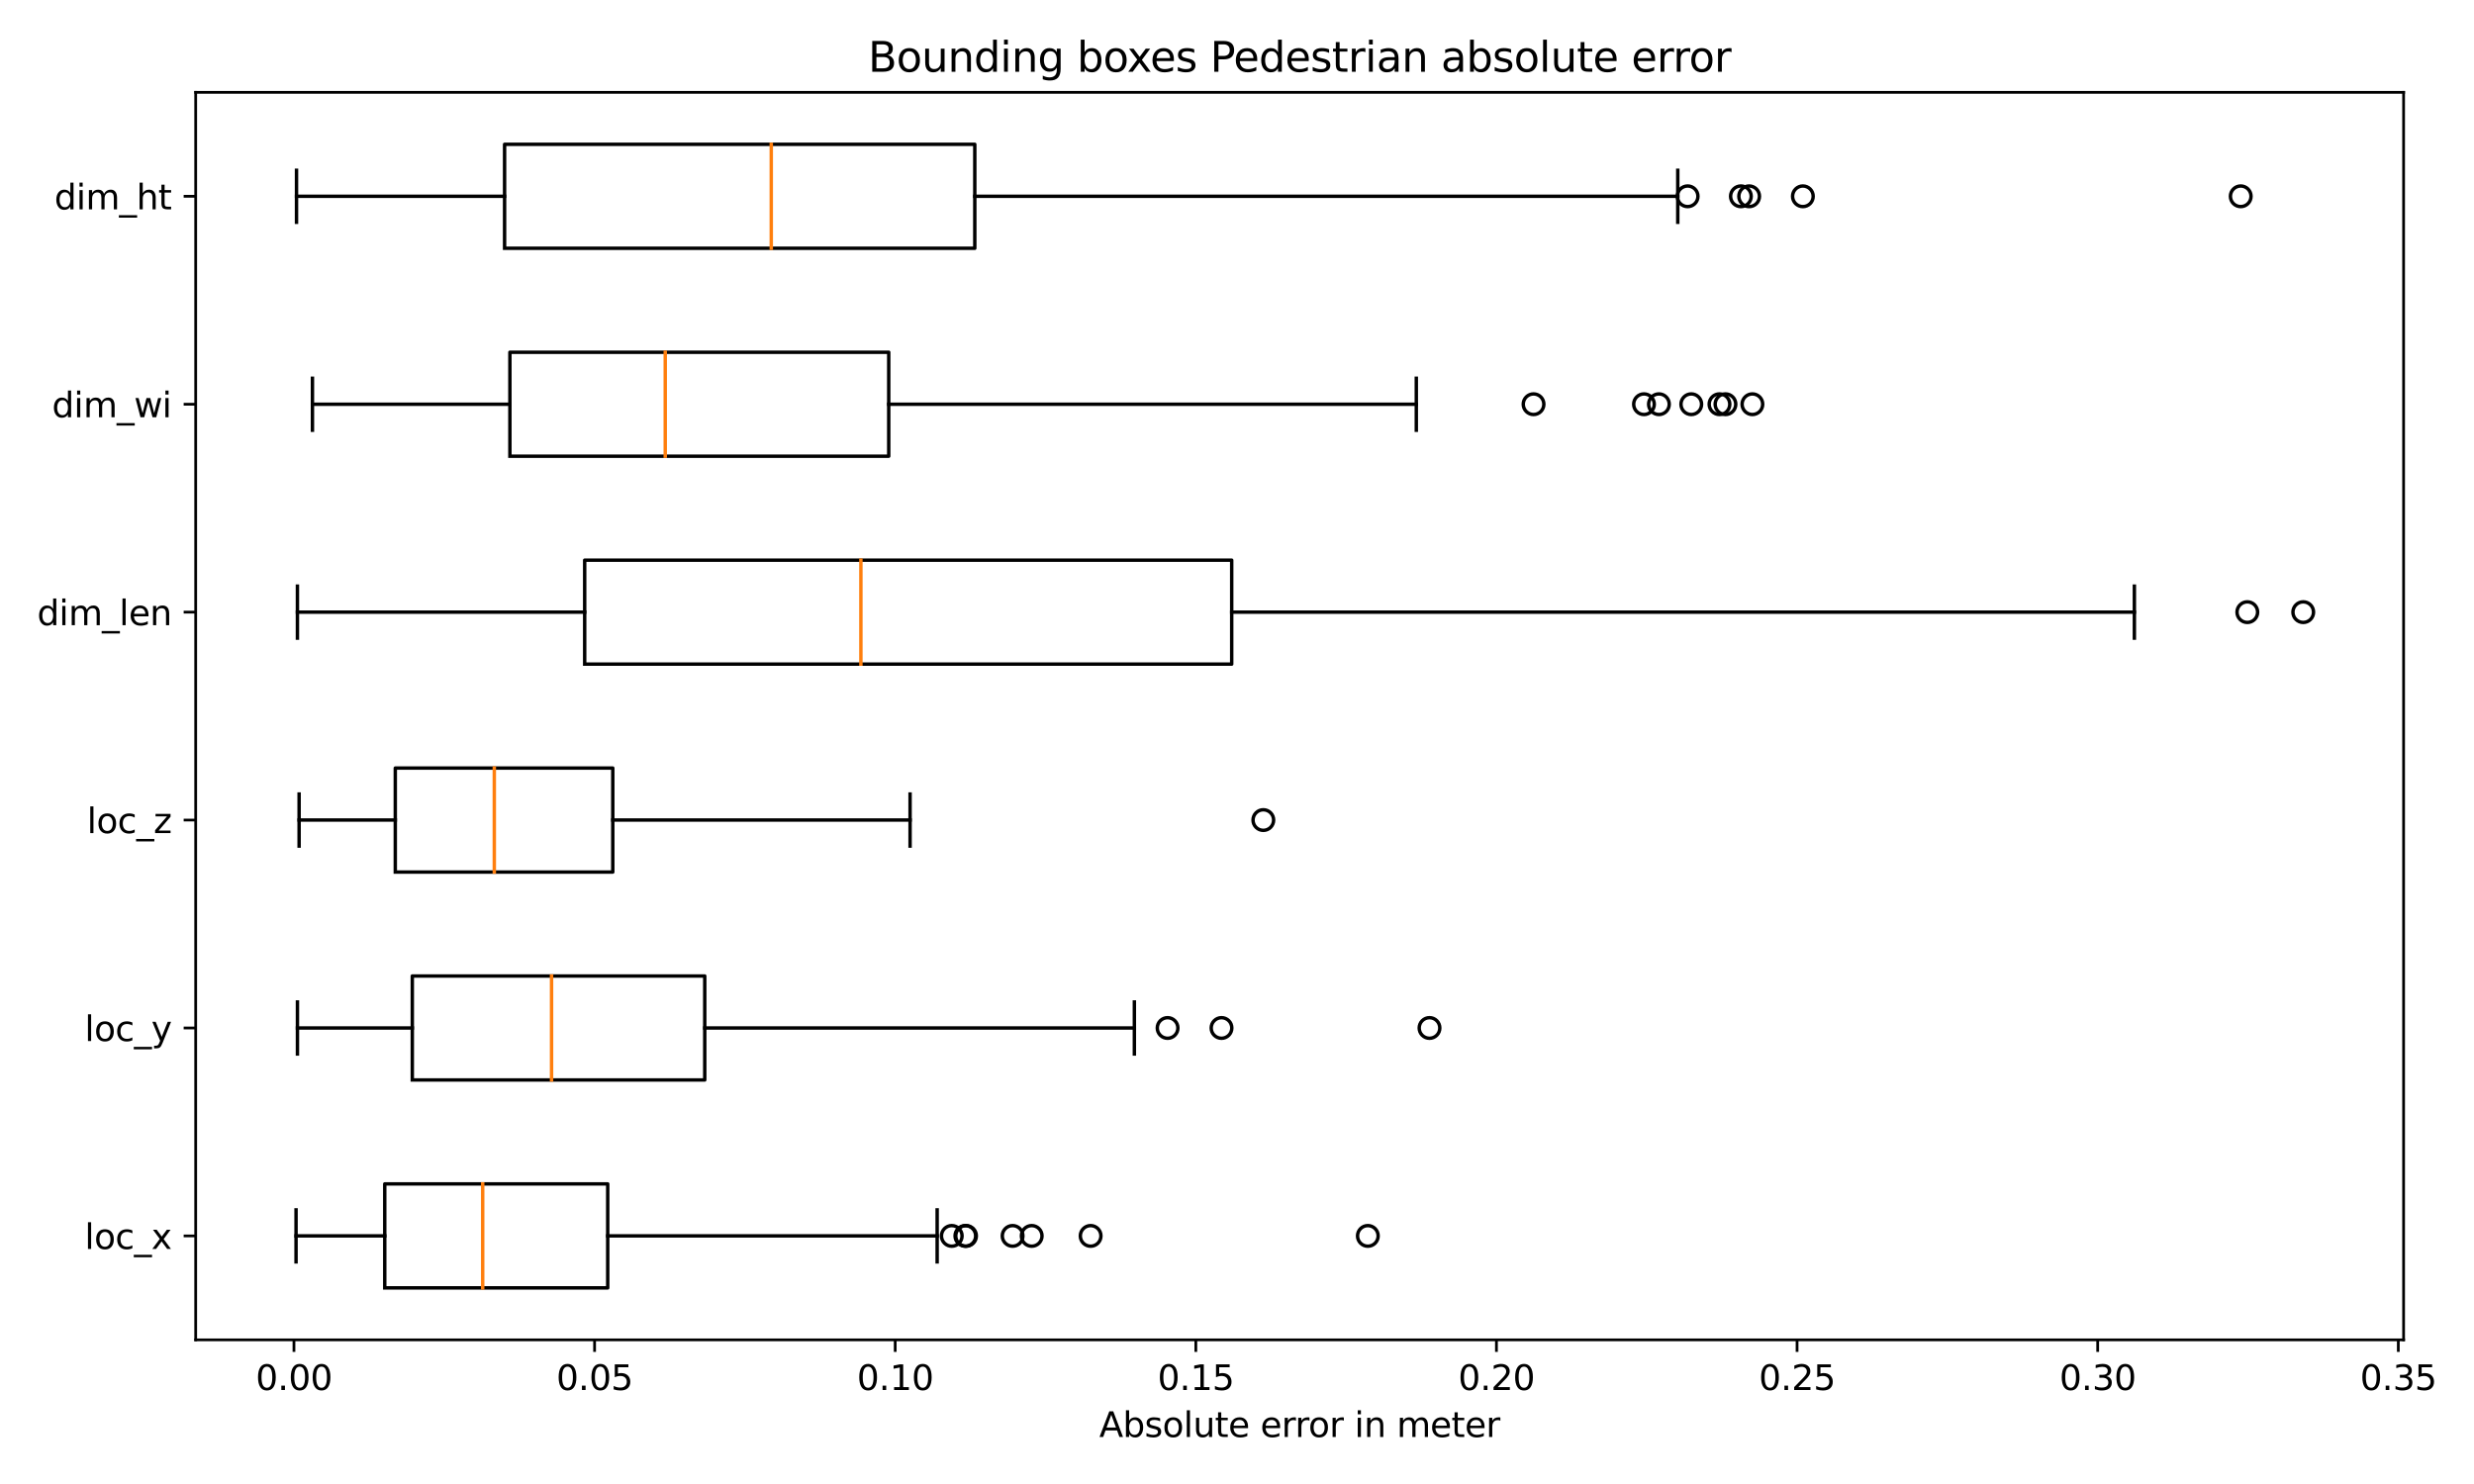 <?xml version="1.0" encoding="utf-8" standalone="no"?>
<!DOCTYPE svg PUBLIC "-//W3C//DTD SVG 1.1//EN"
  "http://www.w3.org/Graphics/SVG/1.1/DTD/svg11.dtd">
<svg xmlns:xlink="http://www.w3.org/1999/xlink" width="720pt" height="432pt" viewBox="0 0 720 432" xmlns="http://www.w3.org/2000/svg" version="1.1">
 <defs>
  <style type="text/css">*{stroke-linejoin: round; stroke-linecap: butt}</style>
 </defs>
 <g id="figure_1">
  <g id="patch_1">
   <path d="M 0 432 
L 720 432 
L 720 0 
L 0 0 
z
" style="fill: #ffffff"/>
  </g>
  <g id="axes_1">
   <g id="patch_2">
    <path d="M 56.95 390.04 
L 699.51 390.04 
L 699.51 26.88 
L 56.95 26.88 
z
" style="fill: #ffffff"/>
   </g>
   <g id="matplotlib.axis_1">
    <g id="xtick_1">
     <g id="line2d_1">
      <defs>
       <path id="m8a8ed4c8f0" d="M 0 0 
L 0 3.5 
" style="stroke: #000000; stroke-width: 0.8"/>
      </defs>
      <g>
       <use xlink:href="#m8a8ed4c8f0" x="85.548" y="390.04" style="stroke: #000000; stroke-width: 0.8"/>
      </g>
     </g>
     <g id="text_1">
      <!-- 0.00 -->
      <g transform="translate(74.416 404.638)scale(0.1 -0.1)">
       <defs>
        <path id="DejaVuSans-30" d="M 2034 4250 
Q 1547 4250 1301 3770 
Q 1056 3291 1056 2328 
Q 1056 1369 1301 889 
Q 1547 409 2034 409 
Q 2525 409 2770 889 
Q 3016 1369 3016 2328 
Q 3016 3291 2770 3770 
Q 2525 4250 2034 4250 
z
M 2034 4750 
Q 2819 4750 3233 4129 
Q 3647 3509 3647 2328 
Q 3647 1150 3233 529 
Q 2819 -91 2034 -91 
Q 1250 -91 836 529 
Q 422 1150 422 2328 
Q 422 3509 836 4129 
Q 1250 4750 2034 4750 
z
" transform="scale(0.016)"/>
        <path id="DejaVuSans-2e" d="M 684 794 
L 1344 794 
L 1344 0 
L 684 0 
L 684 794 
z
" transform="scale(0.016)"/>
       </defs>
       <use xlink:href="#DejaVuSans-30"/>
       <use xlink:href="#DejaVuSans-2e" x="63.623"/>
       <use xlink:href="#DejaVuSans-30" x="95.41"/>
       <use xlink:href="#DejaVuSans-30" x="159.033"/>
      </g>
     </g>
    </g>
    <g id="xtick_2">
     <g id="line2d_2">
      <g>
       <use xlink:href="#m8a8ed4c8f0" x="173.038" y="390.04" style="stroke: #000000; stroke-width: 0.8"/>
      </g>
     </g>
     <g id="text_2">
      <!-- 0.05 -->
      <g transform="translate(161.905 404.638)scale(0.1 -0.1)">
       <defs>
        <path id="DejaVuSans-35" d="M 691 4666 
L 3169 4666 
L 3169 4134 
L 1269 4134 
L 1269 2991 
Q 1406 3038 1543 3061 
Q 1681 3084 1819 3084 
Q 2600 3084 3056 2656 
Q 3513 2228 3513 1497 
Q 3513 744 3044 326 
Q 2575 -91 1722 -91 
Q 1428 -91 1123 -41 
Q 819 9 494 109 
L 494 744 
Q 775 591 1075 516 
Q 1375 441 1709 441 
Q 2250 441 2565 725 
Q 2881 1009 2881 1497 
Q 2881 1984 2565 2268 
Q 2250 2553 1709 2553 
Q 1456 2553 1204 2497 
Q 953 2441 691 2322 
L 691 4666 
z
" transform="scale(0.016)"/>
       </defs>
       <use xlink:href="#DejaVuSans-30"/>
       <use xlink:href="#DejaVuSans-2e" x="63.623"/>
       <use xlink:href="#DejaVuSans-30" x="95.41"/>
       <use xlink:href="#DejaVuSans-35" x="159.033"/>
      </g>
     </g>
    </g>
    <g id="xtick_3">
     <g id="line2d_3">
      <g>
       <use xlink:href="#m8a8ed4c8f0" x="260.527" y="390.04" style="stroke: #000000; stroke-width: 0.8"/>
      </g>
     </g>
     <g id="text_3">
      <!-- 0.10 -->
      <g transform="translate(249.394 404.638)scale(0.1 -0.1)">
       <defs>
        <path id="DejaVuSans-31" d="M 794 531 
L 1825 531 
L 1825 4091 
L 703 3866 
L 703 4441 
L 1819 4666 
L 2450 4666 
L 2450 531 
L 3481 531 
L 3481 0 
L 794 0 
L 794 531 
z
" transform="scale(0.016)"/>
       </defs>
       <use xlink:href="#DejaVuSans-30"/>
       <use xlink:href="#DejaVuSans-2e" x="63.623"/>
       <use xlink:href="#DejaVuSans-31" x="95.41"/>
       <use xlink:href="#DejaVuSans-30" x="159.033"/>
      </g>
     </g>
    </g>
    <g id="xtick_4">
     <g id="line2d_4">
      <g>
       <use xlink:href="#m8a8ed4c8f0" x="348.016" y="390.04" style="stroke: #000000; stroke-width: 0.8"/>
      </g>
     </g>
     <g id="text_4">
      <!-- 0.15 -->
      <g transform="translate(336.883 404.638)scale(0.1 -0.1)">
       <use xlink:href="#DejaVuSans-30"/>
       <use xlink:href="#DejaVuSans-2e" x="63.623"/>
       <use xlink:href="#DejaVuSans-31" x="95.41"/>
       <use xlink:href="#DejaVuSans-35" x="159.033"/>
      </g>
     </g>
    </g>
    <g id="xtick_5">
     <g id="line2d_5">
      <g>
       <use xlink:href="#m8a8ed4c8f0" x="435.505" y="390.04" style="stroke: #000000; stroke-width: 0.8"/>
      </g>
     </g>
     <g id="text_5">
      <!-- 0.20 -->
      <g transform="translate(424.372 404.638)scale(0.1 -0.1)">
       <defs>
        <path id="DejaVuSans-32" d="M 1228 531 
L 3431 531 
L 3431 0 
L 469 0 
L 469 531 
Q 828 903 1448 1529 
Q 2069 2156 2228 2338 
Q 2531 2678 2651 2914 
Q 2772 3150 2772 3378 
Q 2772 3750 2511 3984 
Q 2250 4219 1831 4219 
Q 1534 4219 1204 4116 
Q 875 4013 500 3803 
L 500 4441 
Q 881 4594 1212 4672 
Q 1544 4750 1819 4750 
Q 2544 4750 2975 4387 
Q 3406 4025 3406 3419 
Q 3406 3131 3298 2873 
Q 3191 2616 2906 2266 
Q 2828 2175 2409 1742 
Q 1991 1309 1228 531 
z
" transform="scale(0.016)"/>
       </defs>
       <use xlink:href="#DejaVuSans-30"/>
       <use xlink:href="#DejaVuSans-2e" x="63.623"/>
       <use xlink:href="#DejaVuSans-32" x="95.41"/>
       <use xlink:href="#DejaVuSans-30" x="159.033"/>
      </g>
     </g>
    </g>
    <g id="xtick_6">
     <g id="line2d_6">
      <g>
       <use xlink:href="#m8a8ed4c8f0" x="522.994" y="390.04" style="stroke: #000000; stroke-width: 0.8"/>
      </g>
     </g>
     <g id="text_6">
      <!-- 0.25 -->
      <g transform="translate(511.862 404.638)scale(0.1 -0.1)">
       <use xlink:href="#DejaVuSans-30"/>
       <use xlink:href="#DejaVuSans-2e" x="63.623"/>
       <use xlink:href="#DejaVuSans-32" x="95.41"/>
       <use xlink:href="#DejaVuSans-35" x="159.033"/>
      </g>
     </g>
    </g>
    <g id="xtick_7">
     <g id="line2d_7">
      <g>
       <use xlink:href="#m8a8ed4c8f0" x="610.484" y="390.04" style="stroke: #000000; stroke-width: 0.8"/>
      </g>
     </g>
     <g id="text_7">
      <!-- 0.30 -->
      <g transform="translate(599.351 404.638)scale(0.1 -0.1)">
       <defs>
        <path id="DejaVuSans-33" d="M 2597 2516 
Q 3050 2419 3304 2112 
Q 3559 1806 3559 1356 
Q 3559 666 3084 287 
Q 2609 -91 1734 -91 
Q 1441 -91 1130 -33 
Q 819 25 488 141 
L 488 750 
Q 750 597 1062 519 
Q 1375 441 1716 441 
Q 2309 441 2620 675 
Q 2931 909 2931 1356 
Q 2931 1769 2642 2001 
Q 2353 2234 1838 2234 
L 1294 2234 
L 1294 2753 
L 1863 2753 
Q 2328 2753 2575 2939 
Q 2822 3125 2822 3475 
Q 2822 3834 2567 4026 
Q 2313 4219 1838 4219 
Q 1578 4219 1281 4162 
Q 984 4106 628 3988 
L 628 4550 
Q 988 4650 1302 4700 
Q 1616 4750 1894 4750 
Q 2613 4750 3031 4423 
Q 3450 4097 3450 3541 
Q 3450 3153 3228 2886 
Q 3006 2619 2597 2516 
z
" transform="scale(0.016)"/>
       </defs>
       <use xlink:href="#DejaVuSans-30"/>
       <use xlink:href="#DejaVuSans-2e" x="63.623"/>
       <use xlink:href="#DejaVuSans-33" x="95.41"/>
       <use xlink:href="#DejaVuSans-30" x="159.033"/>
      </g>
     </g>
    </g>
    <g id="xtick_8">
     <g id="line2d_8">
      <g>
       <use xlink:href="#m8a8ed4c8f0" x="697.973" y="390.04" style="stroke: #000000; stroke-width: 0.8"/>
      </g>
     </g>
     <g id="text_8">
      <!-- 0.35 -->
      <g transform="translate(686.84 404.638)scale(0.1 -0.1)">
       <use xlink:href="#DejaVuSans-30"/>
       <use xlink:href="#DejaVuSans-2e" x="63.623"/>
       <use xlink:href="#DejaVuSans-33" x="95.41"/>
       <use xlink:href="#DejaVuSans-35" x="159.033"/>
      </g>
     </g>
    </g>
    <g id="text_9">
     <!-- Absolute error in meter -->
     <g transform="translate(319.91 418.317)scale(0.1 -0.1)">
      <defs>
       <path id="DejaVuSans-41" d="M 2188 4044 
L 1331 1722 
L 3047 1722 
L 2188 4044 
z
M 1831 4666 
L 2547 4666 
L 4325 0 
L 3669 0 
L 3244 1197 
L 1141 1197 
L 716 0 
L 50 0 
L 1831 4666 
z
" transform="scale(0.016)"/>
       <path id="DejaVuSans-62" d="M 3116 1747 
Q 3116 2381 2855 2742 
Q 2594 3103 2138 3103 
Q 1681 3103 1420 2742 
Q 1159 2381 1159 1747 
Q 1159 1113 1420 752 
Q 1681 391 2138 391 
Q 2594 391 2855 752 
Q 3116 1113 3116 1747 
z
M 1159 2969 
Q 1341 3281 1617 3432 
Q 1894 3584 2278 3584 
Q 2916 3584 3314 3078 
Q 3713 2572 3713 1747 
Q 3713 922 3314 415 
Q 2916 -91 2278 -91 
Q 1894 -91 1617 61 
Q 1341 213 1159 525 
L 1159 0 
L 581 0 
L 581 4863 
L 1159 4863 
L 1159 2969 
z
" transform="scale(0.016)"/>
       <path id="DejaVuSans-73" d="M 2834 3397 
L 2834 2853 
Q 2591 2978 2328 3040 
Q 2066 3103 1784 3103 
Q 1356 3103 1142 2972 
Q 928 2841 928 2578 
Q 928 2378 1081 2264 
Q 1234 2150 1697 2047 
L 1894 2003 
Q 2506 1872 2764 1633 
Q 3022 1394 3022 966 
Q 3022 478 2636 193 
Q 2250 -91 1575 -91 
Q 1294 -91 989 -36 
Q 684 19 347 128 
L 347 722 
Q 666 556 975 473 
Q 1284 391 1588 391 
Q 1994 391 2212 530 
Q 2431 669 2431 922 
Q 2431 1156 2273 1281 
Q 2116 1406 1581 1522 
L 1381 1569 
Q 847 1681 609 1914 
Q 372 2147 372 2553 
Q 372 3047 722 3315 
Q 1072 3584 1716 3584 
Q 2034 3584 2315 3537 
Q 2597 3491 2834 3397 
z
" transform="scale(0.016)"/>
       <path id="DejaVuSans-6f" d="M 1959 3097 
Q 1497 3097 1228 2736 
Q 959 2375 959 1747 
Q 959 1119 1226 758 
Q 1494 397 1959 397 
Q 2419 397 2687 759 
Q 2956 1122 2956 1747 
Q 2956 2369 2687 2733 
Q 2419 3097 1959 3097 
z
M 1959 3584 
Q 2709 3584 3137 3096 
Q 3566 2609 3566 1747 
Q 3566 888 3137 398 
Q 2709 -91 1959 -91 
Q 1206 -91 779 398 
Q 353 888 353 1747 
Q 353 2609 779 3096 
Q 1206 3584 1959 3584 
z
" transform="scale(0.016)"/>
       <path id="DejaVuSans-6c" d="M 603 4863 
L 1178 4863 
L 1178 0 
L 603 0 
L 603 4863 
z
" transform="scale(0.016)"/>
       <path id="DejaVuSans-75" d="M 544 1381 
L 544 3500 
L 1119 3500 
L 1119 1403 
Q 1119 906 1312 657 
Q 1506 409 1894 409 
Q 2359 409 2629 706 
Q 2900 1003 2900 1516 
L 2900 3500 
L 3475 3500 
L 3475 0 
L 2900 0 
L 2900 538 
Q 2691 219 2414 64 
Q 2138 -91 1772 -91 
Q 1169 -91 856 284 
Q 544 659 544 1381 
z
M 1991 3584 
L 1991 3584 
z
" transform="scale(0.016)"/>
       <path id="DejaVuSans-74" d="M 1172 4494 
L 1172 3500 
L 2356 3500 
L 2356 3053 
L 1172 3053 
L 1172 1153 
Q 1172 725 1289 603 
Q 1406 481 1766 481 
L 2356 481 
L 2356 0 
L 1766 0 
Q 1100 0 847 248 
Q 594 497 594 1153 
L 594 3053 
L 172 3053 
L 172 3500 
L 594 3500 
L 594 4494 
L 1172 4494 
z
" transform="scale(0.016)"/>
       <path id="DejaVuSans-65" d="M 3597 1894 
L 3597 1613 
L 953 1613 
Q 991 1019 1311 708 
Q 1631 397 2203 397 
Q 2534 397 2845 478 
Q 3156 559 3463 722 
L 3463 178 
Q 3153 47 2828 -22 
Q 2503 -91 2169 -91 
Q 1331 -91 842 396 
Q 353 884 353 1716 
Q 353 2575 817 3079 
Q 1281 3584 2069 3584 
Q 2775 3584 3186 3129 
Q 3597 2675 3597 1894 
z
M 3022 2063 
Q 3016 2534 2758 2815 
Q 2500 3097 2075 3097 
Q 1594 3097 1305 2825 
Q 1016 2553 972 2059 
L 3022 2063 
z
" transform="scale(0.016)"/>
       <path id="DejaVuSans-20" transform="scale(0.016)"/>
       <path id="DejaVuSans-72" d="M 2631 2963 
Q 2534 3019 2420 3045 
Q 2306 3072 2169 3072 
Q 1681 3072 1420 2755 
Q 1159 2438 1159 1844 
L 1159 0 
L 581 0 
L 581 3500 
L 1159 3500 
L 1159 2956 
Q 1341 3275 1631 3429 
Q 1922 3584 2338 3584 
Q 2397 3584 2469 3576 
Q 2541 3569 2628 3553 
L 2631 2963 
z
" transform="scale(0.016)"/>
       <path id="DejaVuSans-69" d="M 603 3500 
L 1178 3500 
L 1178 0 
L 603 0 
L 603 3500 
z
M 603 4863 
L 1178 4863 
L 1178 4134 
L 603 4134 
L 603 4863 
z
" transform="scale(0.016)"/>
       <path id="DejaVuSans-6e" d="M 3513 2113 
L 3513 0 
L 2938 0 
L 2938 2094 
Q 2938 2591 2744 2837 
Q 2550 3084 2163 3084 
Q 1697 3084 1428 2787 
Q 1159 2491 1159 1978 
L 1159 0 
L 581 0 
L 581 3500 
L 1159 3500 
L 1159 2956 
Q 1366 3272 1645 3428 
Q 1925 3584 2291 3584 
Q 2894 3584 3203 3211 
Q 3513 2838 3513 2113 
z
" transform="scale(0.016)"/>
       <path id="DejaVuSans-6d" d="M 3328 2828 
Q 3544 3216 3844 3400 
Q 4144 3584 4550 3584 
Q 5097 3584 5394 3201 
Q 5691 2819 5691 2113 
L 5691 0 
L 5113 0 
L 5113 2094 
Q 5113 2597 4934 2840 
Q 4756 3084 4391 3084 
Q 3944 3084 3684 2787 
Q 3425 2491 3425 1978 
L 3425 0 
L 2847 0 
L 2847 2094 
Q 2847 2600 2669 2842 
Q 2491 3084 2119 3084 
Q 1678 3084 1418 2786 
Q 1159 2488 1159 1978 
L 1159 0 
L 581 0 
L 581 3500 
L 1159 3500 
L 1159 2956 
Q 1356 3278 1631 3431 
Q 1906 3584 2284 3584 
Q 2666 3584 2933 3390 
Q 3200 3197 3328 2828 
z
" transform="scale(0.016)"/>
      </defs>
      <use xlink:href="#DejaVuSans-41"/>
      <use xlink:href="#DejaVuSans-62" x="68.408"/>
      <use xlink:href="#DejaVuSans-73" x="131.885"/>
      <use xlink:href="#DejaVuSans-6f" x="183.984"/>
      <use xlink:href="#DejaVuSans-6c" x="245.166"/>
      <use xlink:href="#DejaVuSans-75" x="272.949"/>
      <use xlink:href="#DejaVuSans-74" x="336.328"/>
      <use xlink:href="#DejaVuSans-65" x="375.537"/>
      <use xlink:href="#DejaVuSans-20" x="437.061"/>
      <use xlink:href="#DejaVuSans-65" x="468.848"/>
      <use xlink:href="#DejaVuSans-72" x="530.371"/>
      <use xlink:href="#DejaVuSans-72" x="569.734"/>
      <use xlink:href="#DejaVuSans-6f" x="608.598"/>
      <use xlink:href="#DejaVuSans-72" x="669.779"/>
      <use xlink:href="#DejaVuSans-20" x="710.893"/>
      <use xlink:href="#DejaVuSans-69" x="742.68"/>
      <use xlink:href="#DejaVuSans-6e" x="770.463"/>
      <use xlink:href="#DejaVuSans-20" x="833.842"/>
      <use xlink:href="#DejaVuSans-6d" x="865.629"/>
      <use xlink:href="#DejaVuSans-65" x="963.041"/>
      <use xlink:href="#DejaVuSans-74" x="1024.564"/>
      <use xlink:href="#DejaVuSans-65" x="1063.773"/>
      <use xlink:href="#DejaVuSans-72" x="1125.297"/>
     </g>
    </g>
   </g>
   <g id="matplotlib.axis_2">
    <g id="ytick_1">
     <g id="line2d_9">
      <defs>
       <path id="m2a3b92a0e0" d="M 0 0 
L -3.5 0 
" style="stroke: #000000; stroke-width: 0.8"/>
      </defs>
      <g>
       <use xlink:href="#m2a3b92a0e0" x="56.95" y="359.777" style="stroke: #000000; stroke-width: 0.8"/>
      </g>
     </g>
     <g id="text_10">
      <!-- loc_x -->
      <g transform="translate(24.636 363.576)scale(0.1 -0.1)">
       <defs>
        <path id="DejaVuSans-63" d="M 3122 3366 
L 3122 2828 
Q 2878 2963 2633 3030 
Q 2388 3097 2138 3097 
Q 1578 3097 1268 2742 
Q 959 2388 959 1747 
Q 959 1106 1268 751 
Q 1578 397 2138 397 
Q 2388 397 2633 464 
Q 2878 531 3122 666 
L 3122 134 
Q 2881 22 2623 -34 
Q 2366 -91 2075 -91 
Q 1284 -91 818 406 
Q 353 903 353 1747 
Q 353 2603 823 3093 
Q 1294 3584 2113 3584 
Q 2378 3584 2631 3529 
Q 2884 3475 3122 3366 
z
" transform="scale(0.016)"/>
        <path id="DejaVuSans-5f" d="M 3263 -1063 
L 3263 -1509 
L -63 -1509 
L -63 -1063 
L 3263 -1063 
z
" transform="scale(0.016)"/>
        <path id="DejaVuSans-78" d="M 3513 3500 
L 2247 1797 
L 3578 0 
L 2900 0 
L 1881 1375 
L 863 0 
L 184 0 
L 1544 1831 
L 300 3500 
L 978 3500 
L 1906 2253 
L 2834 3500 
L 3513 3500 
z
" transform="scale(0.016)"/>
       </defs>
       <use xlink:href="#DejaVuSans-6c"/>
       <use xlink:href="#DejaVuSans-6f" x="27.783"/>
       <use xlink:href="#DejaVuSans-63" x="88.965"/>
       <use xlink:href="#DejaVuSans-5f" x="143.945"/>
       <use xlink:href="#DejaVuSans-78" x="193.945"/>
      </g>
     </g>
    </g>
    <g id="ytick_2">
     <g id="line2d_10">
      <g>
       <use xlink:href="#m2a3b92a0e0" x="56.95" y="299.25" style="stroke: #000000; stroke-width: 0.8"/>
      </g>
     </g>
     <g id="text_11">
      <!-- loc_y -->
      <g transform="translate(24.636 303.049)scale(0.1 -0.1)">
       <defs>
        <path id="DejaVuSans-79" d="M 2059 -325 
Q 1816 -950 1584 -1140 
Q 1353 -1331 966 -1331 
L 506 -1331 
L 506 -850 
L 844 -850 
Q 1081 -850 1212 -737 
Q 1344 -625 1503 -206 
L 1606 56 
L 191 3500 
L 800 3500 
L 1894 763 
L 2988 3500 
L 3597 3500 
L 2059 -325 
z
" transform="scale(0.016)"/>
       </defs>
       <use xlink:href="#DejaVuSans-6c"/>
       <use xlink:href="#DejaVuSans-6f" x="27.783"/>
       <use xlink:href="#DejaVuSans-63" x="88.965"/>
       <use xlink:href="#DejaVuSans-5f" x="143.945"/>
       <use xlink:href="#DejaVuSans-79" x="193.945"/>
      </g>
     </g>
    </g>
    <g id="ytick_3">
     <g id="line2d_11">
      <g>
       <use xlink:href="#m2a3b92a0e0" x="56.95" y="238.723" style="stroke: #000000; stroke-width: 0.8"/>
      </g>
     </g>
     <g id="text_12">
      <!-- loc_z -->
      <g transform="translate(25.306 242.523)scale(0.1 -0.1)">
       <defs>
        <path id="DejaVuSans-7a" d="M 353 3500 
L 3084 3500 
L 3084 2975 
L 922 459 
L 3084 459 
L 3084 0 
L 275 0 
L 275 525 
L 2438 3041 
L 353 3041 
L 353 3500 
z
" transform="scale(0.016)"/>
       </defs>
       <use xlink:href="#DejaVuSans-6c"/>
       <use xlink:href="#DejaVuSans-6f" x="27.783"/>
       <use xlink:href="#DejaVuSans-63" x="88.965"/>
       <use xlink:href="#DejaVuSans-5f" x="143.945"/>
       <use xlink:href="#DejaVuSans-7a" x="193.945"/>
      </g>
     </g>
    </g>
    <g id="ytick_4">
     <g id="line2d_12">
      <g>
       <use xlink:href="#m2a3b92a0e0" x="56.95" y="178.197" style="stroke: #000000; stroke-width: 0.8"/>
      </g>
     </g>
     <g id="text_13">
      <!-- dim_len -->
      <g transform="translate(10.814 181.996)scale(0.1 -0.1)">
       <defs>
        <path id="DejaVuSans-64" d="M 2906 2969 
L 2906 4863 
L 3481 4863 
L 3481 0 
L 2906 0 
L 2906 525 
Q 2725 213 2448 61 
Q 2172 -91 1784 -91 
Q 1150 -91 751 415 
Q 353 922 353 1747 
Q 353 2572 751 3078 
Q 1150 3584 1784 3584 
Q 2172 3584 2448 3432 
Q 2725 3281 2906 2969 
z
M 947 1747 
Q 947 1113 1208 752 
Q 1469 391 1925 391 
Q 2381 391 2643 752 
Q 2906 1113 2906 1747 
Q 2906 2381 2643 2742 
Q 2381 3103 1925 3103 
Q 1469 3103 1208 2742 
Q 947 2381 947 1747 
z
" transform="scale(0.016)"/>
       </defs>
       <use xlink:href="#DejaVuSans-64"/>
       <use xlink:href="#DejaVuSans-69" x="63.477"/>
       <use xlink:href="#DejaVuSans-6d" x="91.26"/>
       <use xlink:href="#DejaVuSans-5f" x="188.672"/>
       <use xlink:href="#DejaVuSans-6c" x="238.672"/>
       <use xlink:href="#DejaVuSans-65" x="266.455"/>
       <use xlink:href="#DejaVuSans-6e" x="327.979"/>
      </g>
     </g>
    </g>
    <g id="ytick_5">
     <g id="line2d_13">
      <g>
       <use xlink:href="#m2a3b92a0e0" x="56.95" y="117.67" style="stroke: #000000; stroke-width: 0.8"/>
      </g>
     </g>
     <g id="text_14">
      <!-- dim_wi -->
      <g transform="translate(15.127 121.469)scale(0.1 -0.1)">
       <defs>
        <path id="DejaVuSans-77" d="M 269 3500 
L 844 3500 
L 1563 769 
L 2278 3500 
L 2956 3500 
L 3675 769 
L 4391 3500 
L 4966 3500 
L 4050 0 
L 3372 0 
L 2619 2869 
L 1863 0 
L 1184 0 
L 269 3500 
z
" transform="scale(0.016)"/>
       </defs>
       <use xlink:href="#DejaVuSans-64"/>
       <use xlink:href="#DejaVuSans-69" x="63.477"/>
       <use xlink:href="#DejaVuSans-6d" x="91.26"/>
       <use xlink:href="#DejaVuSans-5f" x="188.672"/>
       <use xlink:href="#DejaVuSans-77" x="238.672"/>
       <use xlink:href="#DejaVuSans-69" x="320.459"/>
      </g>
     </g>
    </g>
    <g id="ytick_6">
     <g id="line2d_14">
      <g>
       <use xlink:href="#m2a3b92a0e0" x="56.95" y="57.143" style="stroke: #000000; stroke-width: 0.8"/>
      </g>
     </g>
     <g id="text_15">
      <!-- dim_ht -->
      <g transform="translate(15.825 60.943)scale(0.1 -0.1)">
       <defs>
        <path id="DejaVuSans-68" d="M 3513 2113 
L 3513 0 
L 2938 0 
L 2938 2094 
Q 2938 2591 2744 2837 
Q 2550 3084 2163 3084 
Q 1697 3084 1428 2787 
Q 1159 2491 1159 1978 
L 1159 0 
L 581 0 
L 581 4863 
L 1159 4863 
L 1159 2956 
Q 1366 3272 1645 3428 
Q 1925 3584 2291 3584 
Q 2894 3584 3203 3211 
Q 3513 2838 3513 2113 
z
" transform="scale(0.016)"/>
       </defs>
       <use xlink:href="#DejaVuSans-64"/>
       <use xlink:href="#DejaVuSans-69" x="63.477"/>
       <use xlink:href="#DejaVuSans-6d" x="91.26"/>
       <use xlink:href="#DejaVuSans-5f" x="188.672"/>
       <use xlink:href="#DejaVuSans-68" x="238.672"/>
       <use xlink:href="#DejaVuSans-74" x="302.051"/>
      </g>
     </g>
    </g>
   </g>
   <g id="line2d_15">
    <path d="M 111.971 374.908 
L 111.971 344.645 
L 176.864 344.645 
L 176.864 374.908 
L 111.971 374.908 
" clip-path="url(#p5c3257fd56)" style="fill: none; stroke: #000000; stroke-linecap: square"/>
   </g>
   <g id="line2d_16">
    <path d="M 111.971 359.777 
L 86.157 359.777 
" clip-path="url(#p5c3257fd56)" style="fill: none; stroke: #000000; stroke-linecap: square"/>
   </g>
   <g id="line2d_17">
    <path d="M 176.864 359.777 
L 272.735 359.777 
" clip-path="url(#p5c3257fd56)" style="fill: none; stroke: #000000; stroke-linecap: square"/>
   </g>
   <g id="line2d_18">
    <path d="M 86.157 367.342 
L 86.157 352.211 
" clip-path="url(#p5c3257fd56)" style="fill: none; stroke: #000000; stroke-linecap: square"/>
   </g>
   <g id="line2d_19">
    <path d="M 272.735 367.342 
L 272.735 352.211 
" clip-path="url(#p5c3257fd56)" style="fill: none; stroke: #000000; stroke-linecap: square"/>
   </g>
   <g id="line2d_20">
    <defs>
     <path id="m6003de2a82" d="M 0 3 
C 0.796 3 1.559 2.684 2.121 2.121 
C 2.684 1.559 3 0.796 3 0 
C 3 -0.796 2.684 -1.559 2.121 -2.121 
C 1.559 -2.684 0.796 -3 0 -3 
C -0.796 -3 -1.559 -2.684 -2.121 -2.121 
C -2.684 -1.559 -3 -0.796 -3 0 
C -3 0.796 -2.684 1.559 -2.121 2.121 
C -1.559 2.684 -0.796 3 0 3 
z
" style="stroke: #000000"/>
    </defs>
    <g clip-path="url(#p5c3257fd56)">
     <use xlink:href="#m6003de2a82" x="300.256" y="359.777" style="fill-opacity: 0; stroke: #000000"/>
     <use xlink:href="#m6003de2a82" x="276.987" y="359.777" style="fill-opacity: 0; stroke: #000000"/>
     <use xlink:href="#m6003de2a82" x="281.146" y="359.777" style="fill-opacity: 0; stroke: #000000"/>
     <use xlink:href="#m6003de2a82" x="317.403" y="359.777" style="fill-opacity: 0; stroke: #000000"/>
     <use xlink:href="#m6003de2a82" x="280.945" y="359.777" style="fill-opacity: 0; stroke: #000000"/>
     <use xlink:href="#m6003de2a82" x="294.695" y="359.777" style="fill-opacity: 0; stroke: #000000"/>
     <use xlink:href="#m6003de2a82" x="398.079" y="359.777" style="fill-opacity: 0; stroke: #000000"/>
    </g>
   </g>
   <g id="line2d_21">
    <path d="M 119.991 314.382 
L 119.991 284.118 
L 205.103 284.118 
L 205.103 314.382 
L 119.991 314.382 
" clip-path="url(#p5c3257fd56)" style="fill: none; stroke: #000000; stroke-linecap: square"/>
   </g>
   <g id="line2d_22">
    <path d="M 119.991 299.25 
L 86.564 299.25 
" clip-path="url(#p5c3257fd56)" style="fill: none; stroke: #000000; stroke-linecap: square"/>
   </g>
   <g id="line2d_23">
    <path d="M 205.103 299.25 
L 330.13 299.25 
" clip-path="url(#p5c3257fd56)" style="fill: none; stroke: #000000; stroke-linecap: square"/>
   </g>
   <g id="line2d_24">
    <path d="M 86.564 306.816 
L 86.564 291.684 
" clip-path="url(#p5c3257fd56)" style="fill: none; stroke: #000000; stroke-linecap: square"/>
   </g>
   <g id="line2d_25">
    <path d="M 330.13 306.816 
L 330.13 291.684 
" clip-path="url(#p5c3257fd56)" style="fill: none; stroke: #000000; stroke-linecap: square"/>
   </g>
   <g id="line2d_26">
    <g clip-path="url(#p5c3257fd56)">
     <use xlink:href="#m6003de2a82" x="355.493" y="299.25" style="fill-opacity: 0; stroke: #000000"/>
     <use xlink:href="#m6003de2a82" x="416.023" y="299.25" style="fill-opacity: 0; stroke: #000000"/>
     <use xlink:href="#m6003de2a82" x="339.8" y="299.25" style="fill-opacity: 0; stroke: #000000"/>
    </g>
   </g>
   <g id="line2d_27">
    <path d="M 115.04 253.855 
L 115.04 223.592 
L 178.337 223.592 
L 178.337 253.855 
L 115.04 253.855 
" clip-path="url(#p5c3257fd56)" style="fill: none; stroke: #000000; stroke-linecap: square"/>
   </g>
   <g id="line2d_28">
    <path d="M 115.04 238.723 
L 87.049 238.723 
" clip-path="url(#p5c3257fd56)" style="fill: none; stroke: #000000; stroke-linecap: square"/>
   </g>
   <g id="line2d_29">
    <path d="M 178.337 238.723 
L 264.857 238.723 
" clip-path="url(#p5c3257fd56)" style="fill: none; stroke: #000000; stroke-linecap: square"/>
   </g>
   <g id="line2d_30">
    <path d="M 87.049 246.289 
L 87.049 231.157 
" clip-path="url(#p5c3257fd56)" style="fill: none; stroke: #000000; stroke-linecap: square"/>
   </g>
   <g id="line2d_31">
    <path d="M 264.857 246.289 
L 264.857 231.157 
" clip-path="url(#p5c3257fd56)" style="fill: none; stroke: #000000; stroke-linecap: square"/>
   </g>
   <g id="line2d_32">
    <g clip-path="url(#p5c3257fd56)">
     <use xlink:href="#m6003de2a82" x="367.662" y="238.723" style="fill-opacity: 0; stroke: #000000"/>
    </g>
   </g>
   <g id="line2d_33">
    <path d="M 170.159 193.328 
L 170.159 163.065 
L 358.458 163.065 
L 358.458 193.328 
L 170.159 193.328 
" clip-path="url(#p5c3257fd56)" style="fill: none; stroke: #000000; stroke-linecap: square"/>
   </g>
   <g id="line2d_34">
    <path d="M 170.159 178.197 
L 86.559 178.197 
" clip-path="url(#p5c3257fd56)" style="fill: none; stroke: #000000; stroke-linecap: square"/>
   </g>
   <g id="line2d_35">
    <path d="M 358.458 178.197 
L 621.16 178.197 
" clip-path="url(#p5c3257fd56)" style="fill: none; stroke: #000000; stroke-linecap: square"/>
   </g>
   <g id="line2d_36">
    <path d="M 86.559 185.762 
L 86.559 170.631 
" clip-path="url(#p5c3257fd56)" style="fill: none; stroke: #000000; stroke-linecap: square"/>
   </g>
   <g id="line2d_37">
    <path d="M 621.16 185.762 
L 621.16 170.631 
" clip-path="url(#p5c3257fd56)" style="fill: none; stroke: #000000; stroke-linecap: square"/>
   </g>
   <g id="line2d_38">
    <g clip-path="url(#p5c3257fd56)">
     <use xlink:href="#m6003de2a82" x="654.03" y="178.197" style="fill-opacity: 0; stroke: #000000"/>
     <use xlink:href="#m6003de2a82" x="670.303" y="178.197" style="fill-opacity: 0; stroke: #000000"/>
    </g>
   </g>
   <g id="line2d_39">
    <path d="M 148.394 132.802 
L 148.394 102.538 
L 258.647 102.538 
L 258.647 132.802 
L 148.394 132.802 
" clip-path="url(#p5c3257fd56)" style="fill: none; stroke: #000000; stroke-linecap: square"/>
   </g>
   <g id="line2d_40">
    <path d="M 148.394 117.67 
L 90.929 117.67 
" clip-path="url(#p5c3257fd56)" style="fill: none; stroke: #000000; stroke-linecap: square"/>
   </g>
   <g id="line2d_41">
    <path d="M 258.647 117.67 
L 412.182 117.67 
" clip-path="url(#p5c3257fd56)" style="fill: none; stroke: #000000; stroke-linecap: square"/>
   </g>
   <g id="line2d_42">
    <path d="M 90.929 125.236 
L 90.929 110.104 
" clip-path="url(#p5c3257fd56)" style="fill: none; stroke: #000000; stroke-linecap: square"/>
   </g>
   <g id="line2d_43">
    <path d="M 412.182 125.236 
L 412.182 110.104 
" clip-path="url(#p5c3257fd56)" style="fill: none; stroke: #000000; stroke-linecap: square"/>
   </g>
   <g id="line2d_44">
    <g clip-path="url(#p5c3257fd56)">
     <use xlink:href="#m6003de2a82" x="482.792" y="117.67" style="fill-opacity: 0; stroke: #000000"/>
     <use xlink:href="#m6003de2a82" x="478.443" y="117.67" style="fill-opacity: 0; stroke: #000000"/>
     <use xlink:href="#m6003de2a82" x="502.159" y="117.67" style="fill-opacity: 0; stroke: #000000"/>
     <use xlink:href="#m6003de2a82" x="509.993" y="117.67" style="fill-opacity: 0; stroke: #000000"/>
     <use xlink:href="#m6003de2a82" x="500.413" y="117.67" style="fill-opacity: 0; stroke: #000000"/>
     <use xlink:href="#m6003de2a82" x="492.206" y="117.67" style="fill-opacity: 0; stroke: #000000"/>
     <use xlink:href="#m6003de2a82" x="446.305" y="117.67" style="fill-opacity: 0; stroke: #000000"/>
    </g>
   </g>
   <g id="line2d_45">
    <path d="M 146.849 72.275 
L 146.849 42.012 
L 283.692 42.012 
L 283.692 72.275 
L 146.849 72.275 
" clip-path="url(#p5c3257fd56)" style="fill: none; stroke: #000000; stroke-linecap: square"/>
   </g>
   <g id="line2d_46">
    <path d="M 146.849 57.143 
L 86.294 57.143 
" clip-path="url(#p5c3257fd56)" style="fill: none; stroke: #000000; stroke-linecap: square"/>
   </g>
   <g id="line2d_47">
    <path d="M 283.692 57.143 
L 488.276 57.143 
" clip-path="url(#p5c3257fd56)" style="fill: none; stroke: #000000; stroke-linecap: square"/>
   </g>
   <g id="line2d_48">
    <path d="M 86.294 64.709 
L 86.294 49.578 
" clip-path="url(#p5c3257fd56)" style="fill: none; stroke: #000000; stroke-linecap: square"/>
   </g>
   <g id="line2d_49">
    <path d="M 488.276 64.709 
L 488.276 49.578 
" clip-path="url(#p5c3257fd56)" style="fill: none; stroke: #000000; stroke-linecap: square"/>
   </g>
   <g id="line2d_50">
    <g clip-path="url(#p5c3257fd56)">
     <use xlink:href="#m6003de2a82" x="491.146" y="57.143" style="fill-opacity: 0; stroke: #000000"/>
     <use xlink:href="#m6003de2a82" x="652.111" y="57.143" style="fill-opacity: 0; stroke: #000000"/>
     <use xlink:href="#m6003de2a82" x="524.686" y="57.143" style="fill-opacity: 0; stroke: #000000"/>
     <use xlink:href="#m6003de2a82" x="506.646" y="57.143" style="fill-opacity: 0; stroke: #000000"/>
     <use xlink:href="#m6003de2a82" x="509.05" y="57.143" style="fill-opacity: 0; stroke: #000000"/>
    </g>
   </g>
   <g id="line2d_51">
    <path d="M 140.477 374.908 
L 140.477 344.645 
" clip-path="url(#p5c3257fd56)" style="fill: none; stroke: #ff7f0e; stroke-linecap: square"/>
   </g>
   <g id="line2d_52">
    <path d="M 160.517 314.382 
L 160.517 284.118 
" clip-path="url(#p5c3257fd56)" style="fill: none; stroke: #ff7f0e; stroke-linecap: square"/>
   </g>
   <g id="line2d_53">
    <path d="M 143.855 253.855 
L 143.855 223.592 
" clip-path="url(#p5c3257fd56)" style="fill: none; stroke: #ff7f0e; stroke-linecap: square"/>
   </g>
   <g id="line2d_54">
    <path d="M 250.541 193.328 
L 250.541 163.065 
" clip-path="url(#p5c3257fd56)" style="fill: none; stroke: #ff7f0e; stroke-linecap: square"/>
   </g>
   <g id="line2d_55">
    <path d="M 193.602 132.802 
L 193.602 102.538 
" clip-path="url(#p5c3257fd56)" style="fill: none; stroke: #ff7f0e; stroke-linecap: square"/>
   </g>
   <g id="line2d_56">
    <path d="M 224.46 72.275 
L 224.46 42.012 
" clip-path="url(#p5c3257fd56)" style="fill: none; stroke: #ff7f0e; stroke-linecap: square"/>
   </g>
   <g id="patch_3">
    <path d="M 56.95 390.04 
L 56.95 26.88 
" style="fill: none; stroke: #000000; stroke-width: 0.8; stroke-linejoin: miter; stroke-linecap: square"/>
   </g>
   <g id="patch_4">
    <path d="M 699.51 390.04 
L 699.51 26.88 
" style="fill: none; stroke: #000000; stroke-width: 0.8; stroke-linejoin: miter; stroke-linecap: square"/>
   </g>
   <g id="patch_5">
    <path d="M 56.95 390.04 
L 699.51 390.04 
" style="fill: none; stroke: #000000; stroke-width: 0.8; stroke-linejoin: miter; stroke-linecap: square"/>
   </g>
   <g id="patch_6">
    <path d="M 56.95 26.88 
L 699.51 26.88 
" style="fill: none; stroke: #000000; stroke-width: 0.8; stroke-linejoin: miter; stroke-linecap: square"/>
   </g>
   <g id="text_16">
    <!-- Bounding boxes Pedestrian absolute error -->
    <g transform="translate(252.645 20.88)scale(0.12 -0.12)">
     <defs>
      <path id="DejaVuSans-42" d="M 1259 2228 
L 1259 519 
L 2272 519 
Q 2781 519 3026 730 
Q 3272 941 3272 1375 
Q 3272 1813 3026 2020 
Q 2781 2228 2272 2228 
L 1259 2228 
z
M 1259 4147 
L 1259 2741 
L 2194 2741 
Q 2656 2741 2882 2914 
Q 3109 3088 3109 3444 
Q 3109 3797 2882 3972 
Q 2656 4147 2194 4147 
L 1259 4147 
z
M 628 4666 
L 2241 4666 
Q 2963 4666 3353 4366 
Q 3744 4066 3744 3513 
Q 3744 3084 3544 2831 
Q 3344 2578 2956 2516 
Q 3422 2416 3680 2098 
Q 3938 1781 3938 1306 
Q 3938 681 3513 340 
Q 3088 0 2303 0 
L 628 0 
L 628 4666 
z
" transform="scale(0.016)"/>
      <path id="DejaVuSans-67" d="M 2906 1791 
Q 2906 2416 2648 2759 
Q 2391 3103 1925 3103 
Q 1463 3103 1205 2759 
Q 947 2416 947 1791 
Q 947 1169 1205 825 
Q 1463 481 1925 481 
Q 2391 481 2648 825 
Q 2906 1169 2906 1791 
z
M 3481 434 
Q 3481 -459 3084 -895 
Q 2688 -1331 1869 -1331 
Q 1566 -1331 1297 -1286 
Q 1028 -1241 775 -1147 
L 775 -588 
Q 1028 -725 1275 -790 
Q 1522 -856 1778 -856 
Q 2344 -856 2625 -561 
Q 2906 -266 2906 331 
L 2906 616 
Q 2728 306 2450 153 
Q 2172 0 1784 0 
Q 1141 0 747 490 
Q 353 981 353 1791 
Q 353 2603 747 3093 
Q 1141 3584 1784 3584 
Q 2172 3584 2450 3431 
Q 2728 3278 2906 2969 
L 2906 3500 
L 3481 3500 
L 3481 434 
z
" transform="scale(0.016)"/>
      <path id="DejaVuSans-50" d="M 1259 4147 
L 1259 2394 
L 2053 2394 
Q 2494 2394 2734 2622 
Q 2975 2850 2975 3272 
Q 2975 3691 2734 3919 
Q 2494 4147 2053 4147 
L 1259 4147 
z
M 628 4666 
L 2053 4666 
Q 2838 4666 3239 4311 
Q 3641 3956 3641 3272 
Q 3641 2581 3239 2228 
Q 2838 1875 2053 1875 
L 1259 1875 
L 1259 0 
L 628 0 
L 628 4666 
z
" transform="scale(0.016)"/>
      <path id="DejaVuSans-61" d="M 2194 1759 
Q 1497 1759 1228 1600 
Q 959 1441 959 1056 
Q 959 750 1161 570 
Q 1363 391 1709 391 
Q 2188 391 2477 730 
Q 2766 1069 2766 1631 
L 2766 1759 
L 2194 1759 
z
M 3341 1997 
L 3341 0 
L 2766 0 
L 2766 531 
Q 2569 213 2275 61 
Q 1981 -91 1556 -91 
Q 1019 -91 701 211 
Q 384 513 384 1019 
Q 384 1609 779 1909 
Q 1175 2209 1959 2209 
L 2766 2209 
L 2766 2266 
Q 2766 2663 2505 2880 
Q 2244 3097 1772 3097 
Q 1472 3097 1187 3025 
Q 903 2953 641 2809 
L 641 3341 
Q 956 3463 1253 3523 
Q 1550 3584 1831 3584 
Q 2591 3584 2966 3190 
Q 3341 2797 3341 1997 
z
" transform="scale(0.016)"/>
     </defs>
     <use xlink:href="#DejaVuSans-42"/>
     <use xlink:href="#DejaVuSans-6f" x="68.604"/>
     <use xlink:href="#DejaVuSans-75" x="129.785"/>
     <use xlink:href="#DejaVuSans-6e" x="193.164"/>
     <use xlink:href="#DejaVuSans-64" x="256.543"/>
     <use xlink:href="#DejaVuSans-69" x="320.02"/>
     <use xlink:href="#DejaVuSans-6e" x="347.803"/>
     <use xlink:href="#DejaVuSans-67" x="411.182"/>
     <use xlink:href="#DejaVuSans-20" x="474.658"/>
     <use xlink:href="#DejaVuSans-62" x="506.445"/>
     <use xlink:href="#DejaVuSans-6f" x="569.922"/>
     <use xlink:href="#DejaVuSans-78" x="627.979"/>
     <use xlink:href="#DejaVuSans-65" x="684.033"/>
     <use xlink:href="#DejaVuSans-73" x="745.557"/>
     <use xlink:href="#DejaVuSans-20" x="797.656"/>
     <use xlink:href="#DejaVuSans-50" x="829.443"/>
     <use xlink:href="#DejaVuSans-65" x="886.121"/>
     <use xlink:href="#DejaVuSans-64" x="947.645"/>
     <use xlink:href="#DejaVuSans-65" x="1011.121"/>
     <use xlink:href="#DejaVuSans-73" x="1072.645"/>
     <use xlink:href="#DejaVuSans-74" x="1124.744"/>
     <use xlink:href="#DejaVuSans-72" x="1163.953"/>
     <use xlink:href="#DejaVuSans-69" x="1205.066"/>
     <use xlink:href="#DejaVuSans-61" x="1232.85"/>
     <use xlink:href="#DejaVuSans-6e" x="1294.129"/>
     <use xlink:href="#DejaVuSans-20" x="1357.508"/>
     <use xlink:href="#DejaVuSans-61" x="1389.295"/>
     <use xlink:href="#DejaVuSans-62" x="1450.574"/>
     <use xlink:href="#DejaVuSans-73" x="1514.051"/>
     <use xlink:href="#DejaVuSans-6f" x="1566.15"/>
     <use xlink:href="#DejaVuSans-6c" x="1627.332"/>
     <use xlink:href="#DejaVuSans-75" x="1655.115"/>
     <use xlink:href="#DejaVuSans-74" x="1718.494"/>
     <use xlink:href="#DejaVuSans-65" x="1757.703"/>
     <use xlink:href="#DejaVuSans-20" x="1819.227"/>
     <use xlink:href="#DejaVuSans-65" x="1851.014"/>
     <use xlink:href="#DejaVuSans-72" x="1912.537"/>
     <use xlink:href="#DejaVuSans-72" x="1951.9"/>
     <use xlink:href="#DejaVuSans-6f" x="1990.764"/>
     <use xlink:href="#DejaVuSans-72" x="2051.945"/>
    </g>
   </g>
  </g>
 </g>
 <defs>
  <clipPath id="p5c3257fd56">
   <rect x="56.95" y="26.88" width="642.56" height="363.16"/>
  </clipPath>
 </defs>
</svg>

